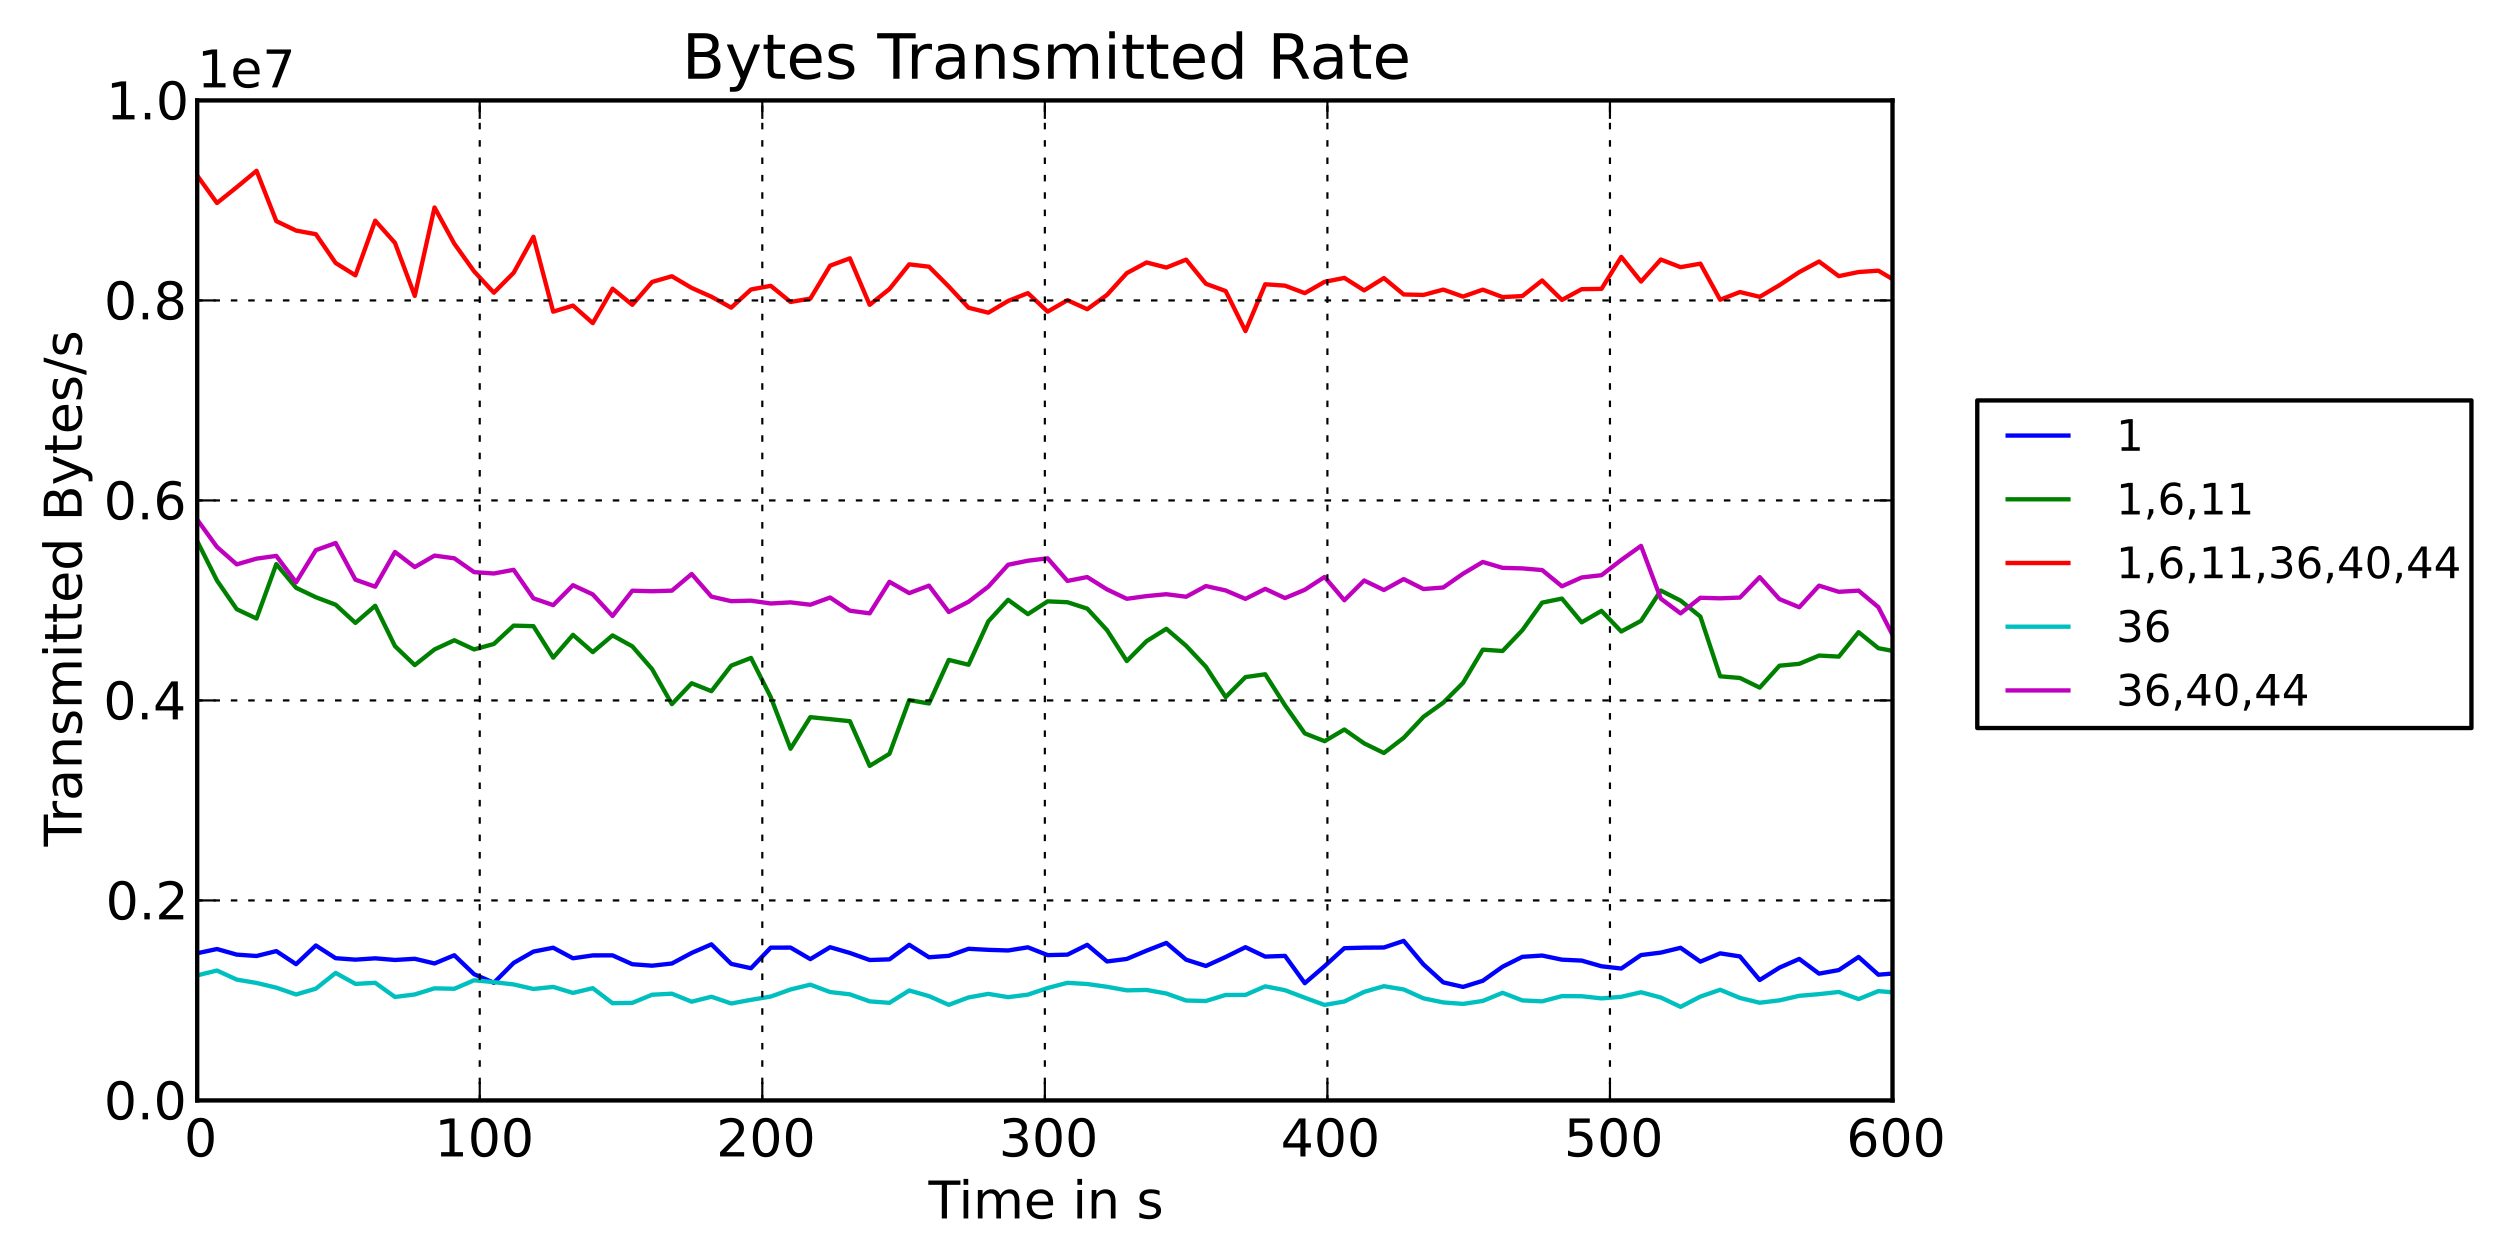 <?xml version="1.0" encoding="utf-8" standalone="no"?>
<!DOCTYPE svg PUBLIC "-//W3C//DTD SVG 1.1//EN"
  "http://www.w3.org/Graphics/SVG/1.1/DTD/svg11.dtd">
<!-- Created with matplotlib (http://matplotlib.sourceforge.net/) -->
<svg height="288pt" version="1.1" viewBox="0 0 576 288" width="576pt" xmlns="http://www.w3.org/2000/svg" xmlns:xlink="http://www.w3.org/1999/xlink">
 <defs>
  <style type="text/css">
*{stroke-linecap:square;stroke-linejoin:round;}
  </style>
 </defs>
 <g id="figure_1">
  <g id="patch_1">
   <path d="
M0 288.107
L576.619 288.107
L576.619 0
L0 0
z
" style="fill:#ffffff;"/>
  </g>
  <g id="axes_1">
   <g id="patch_2">
    <path d="
M45.433 253.542
L436.033 253.542
L436.033 23.142
L45.433 23.142
z
" style="fill:#ffffff;"/>
   </g>
   <g id="line2d_1">
    <path clip-path="url(#p2a532523e8)" d="
M45.433 219.627
L49.99 218.654
L54.547 219.944
L59.104 220.263
L63.661 219.133
L68.218 222.142
L72.775 217.841
L77.332 220.768
L81.889 221.101
L86.446 220.799
L91.003 221.176
L95.56 220.903
L100.117 221.981
L104.674 220.09
L109.231 224.449
L113.788 226.435
L118.345 221.857
L122.902 219.25
L127.459 218.355
L132.016 220.787
L136.573 220.126
L141.13 220.118
L145.687 222.16
L150.244 222.494
L154.801 221.992
L159.358 219.555
L163.915 217.576
L168.472 222.076
L173.029 223.078
L177.586 218.336
L182.143 218.325
L186.7 220.98
L191.257 218.237
L195.814 219.561
L200.371 221.186
L204.928 221.038
L209.485 217.686
L214.042 220.558
L218.599 220.221
L223.156 218.603
L227.713 218.842
L232.27 218.988
L236.827 218.263
L241.384 220.059
L245.941 219.951
L250.498 217.692
L255.055 221.518
L259.612 220.942
L264.169 219.029
L268.726 217.253
L273.283 221.114
L277.84 222.559
L282.397 220.486
L286.954 218.233
L291.511 220.402
L296.068 220.235
L300.625 226.521
L305.182 222.602
L309.739 218.463
L314.296 218.339
L318.853 218.304
L323.41 216.782
L327.967 222.209
L332.524 226.333
L337.081 227.389
L341.638 225.973
L346.195 222.731
L350.752 220.453
L355.309 220.159
L359.866 221.105
L364.423 221.323
L368.98 222.627
L373.537 223.15
L378.094 220.045
L382.651 219.477
L387.208 218.376
L391.765 221.564
L396.322 219.652
L400.879 220.361
L405.436 225.792
L409.993 222.944
L414.55 220.938
L419.107 224.326
L423.664 223.503
L428.221 220.489
L432.778 224.57
L437.335 224.212
L441.892 222.72" style="fill:none;stroke:#0000ff;"/>
   </g>
   <g id="line2d_2">
    <path clip-path="url(#p2a532523e8)" d="
M45.433 124.664
L49.99 133.751
L54.547 140.367
L59.104 142.505
L63.661 129.975
L68.218 135.428
L72.775 137.603
L77.332 139.326
L81.889 143.514
L86.446 139.571
L91.003 148.874
L95.56 153.239
L100.117 149.627
L104.674 147.514
L109.231 149.628
L113.788 148.368
L118.345 144.142
L122.902 144.268
L127.459 151.516
L132.016 146.268
L136.573 150.246
L141.13 146.395
L145.687 148.918
L150.244 154.164
L154.801 162.23
L159.358 157.417
L163.915 159.243
L168.472 153.36
L173.029 151.591
L177.586 160.632
L182.143 172.499
L186.7 165.233
L191.257 165.69
L195.814 166.165
L200.371 176.457
L204.928 173.676
L209.485 161.299
L214.042 162.085
L218.599 152.042
L223.156 153.158
L227.713 143.155
L232.27 138.197
L236.827 141.496
L241.384 138.554
L245.941 138.752
L250.498 140.223
L255.055 145.181
L259.612 152.299
L264.169 147.721
L268.726 144.877
L273.283 148.787
L277.84 153.621
L282.397 160.606
L286.954 156.003
L291.511 155.352
L296.068 162.516
L300.625 168.973
L305.182 170.771
L309.739 168.081
L314.296 171.269
L318.853 173.486
L323.41 169.998
L327.967 165.149
L332.524 161.895
L337.081 157.343
L341.638 149.68
L346.195 149.987
L350.752 145.196
L355.309 138.847
L359.866 137.916
L364.423 143.383
L368.98 140.743
L373.537 145.493
L378.094 143.044
L382.651 136.067
L387.208 138.378
L391.765 142.058
L396.322 155.819
L400.879 156.202
L405.436 158.425
L409.993 153.377
L414.55 152.947
L419.107 151.041
L423.664 151.283
L428.221 145.658
L432.778 149.345
L437.335 150.206
L441.892 149.414" style="fill:none;stroke:#008000;"/>
   </g>
   <g id="line2d_3">
    <path clip-path="url(#p2a532523e8)" d="
M45.433 40.441
L49.99 46.774
L54.547 43.126
L59.104 39.359
L63.661 50.947
L68.218 53.131
L72.775 53.962
L77.332 60.595
L81.889 63.44
L86.446 50.846
L91.003 55.965
L95.56 68.168
L100.117 47.807
L104.674 56.147
L109.231 62.522
L113.788 67.437
L118.345 62.852
L122.902 54.556
L127.459 71.805
L132.016 70.405
L136.573 74.448
L141.13 66.52
L145.687 70.228
L150.244 64.96
L154.801 63.65
L159.358 66.337
L163.915 68.371
L168.472 70.881
L173.029 66.7
L177.586 65.852
L182.143 69.57
L186.7 68.8
L191.257 61.215
L195.814 59.518
L200.371 70.23
L204.928 66.593
L209.485 60.907
L214.042 61.445
L218.599 66.015
L223.156 70.905
L227.713 72.041
L232.27 69.341
L236.827 67.541
L241.384 71.797
L245.941 69.165
L250.498 71.242
L255.055 67.938
L259.612 62.925
L264.169 60.47
L268.726 61.645
L273.283 59.822
L277.84 65.382
L282.397 67.058
L286.954 76.276
L291.511 65.493
L296.068 65.813
L300.625 67.539
L305.182 64.937
L309.739 64.028
L314.296 66.907
L318.853 64.068
L323.41 67.845
L327.967 67.955
L332.524 66.724
L337.081 68.333
L341.638 66.736
L346.195 68.451
L350.752 68.211
L355.309 64.617
L359.866 69.104
L364.423 66.623
L368.98 66.559
L373.537 59.186
L378.094 64.869
L382.651 59.795
L387.208 61.555
L391.765 60.748
L396.322 69.058
L400.879 67.285
L405.436 68.389
L409.993 65.701
L414.55 62.695
L419.107 60.253
L423.664 63.621
L428.221 62.675
L432.778 62.364
L437.335 65.077
L441.892 59.884" style="fill:none;stroke:#ff0000;"/>
   </g>
   <g id="line2d_4">
    <path clip-path="url(#p2a532523e8)" d="
M45.433 224.721
L49.99 223.611
L54.547 225.7
L59.104 226.471
L63.661 227.555
L68.218 229.127
L72.775 227.791
L77.332 224.16
L81.889 226.689
L86.446 226.44
L91.003 229.698
L95.56 229.125
L100.117 227.715
L104.674 227.813
L109.231 225.855
L113.788 226.28
L118.345 226.817
L122.902 227.86
L127.459 227.384
L132.016 228.766
L136.573 227.673
L141.13 231.141
L145.687 231.055
L150.244 229.185
L154.801 228.946
L159.358 230.791
L163.915 229.648
L168.472 231.204
L173.029 230.362
L177.586 229.61
L182.143 227.973
L186.7 226.864
L191.257 228.568
L195.814 229.093
L200.371 230.716
L204.928 231.053
L209.485 228.208
L214.042 229.507
L218.599 231.514
L223.156 229.808
L227.713 228.988
L232.27 229.746
L236.827 229.163
L241.384 227.633
L245.941 226.439
L250.498 226.721
L255.055 227.354
L259.612 228.177
L264.169 228.081
L268.726 228.904
L273.283 230.521
L277.84 230.627
L282.397 229.236
L286.954 229.229
L291.511 227.25
L296.068 228.139
L300.625 229.875
L305.182 231.536
L309.739 230.745
L314.296 228.532
L318.853 227.219
L323.41 227.972
L327.967 230.017
L332.524 230.957
L337.081 231.298
L341.638 230.618
L346.195 228.74
L350.752 230.499
L355.309 230.708
L359.866 229.503
L364.423 229.534
L368.98 230.029
L373.537 229.666
L378.094 228.617
L382.651 229.83
L387.208 231.977
L391.765 229.617
L396.322 228.04
L400.879 229.924
L405.436 231.028
L409.993 230.484
L414.55 229.436
L419.107 229.049
L423.664 228.547
L428.221 230.187
L432.778 228.352
L437.335 228.738
L441.892 230.082" style="fill:none;stroke:#00bfbf;"/>
   </g>
   <g id="line2d_5">
    <path clip-path="url(#p2a532523e8)" d="
M45.433 119.729
L49.99 126.019
L54.547 130.033
L59.104 128.711
L63.661 128.077
L68.218 134.158
L72.775 126.755
L77.332 125.112
L81.889 133.561
L86.446 135.172
L91.003 127.171
L95.56 130.655
L100.117 128.014
L104.674 128.632
L109.231 131.817
L113.788 132.132
L118.345 131.285
L122.902 137.854
L127.459 139.421
L132.016 134.832
L136.573 136.95
L141.13 141.92
L145.687 136.1
L150.244 136.223
L154.801 136.087
L159.358 132.248
L163.915 137.463
L168.472 138.511
L173.029 138.396
L177.586 139.043
L182.143 138.788
L186.7 139.328
L191.257 137.673
L195.814 140.708
L200.371 141.312
L204.928 134.052
L209.485 136.651
L214.042 134.937
L218.599 141.002
L223.156 138.644
L227.713 135.162
L232.27 130.12
L236.827 129.186
L241.384 128.641
L245.941 133.843
L250.498 132.953
L255.055 135.798
L259.612 137.965
L264.169 137.341
L268.726 136.906
L273.283 137.491
L277.84 135.027
L282.397 136.039
L286.954 137.985
L291.511 135.679
L296.068 137.796
L300.625 135.887
L305.182 132.926
L309.739 138.298
L314.296 133.75
L318.853 135.94
L323.41 133.424
L327.967 135.716
L332.524 135.359
L337.081 132.183
L341.638 129.476
L346.195 130.835
L350.752 130.955
L355.309 131.343
L359.866 135.079
L364.423 133.047
L368.98 132.525
L373.537 129.019
L378.094 125.77
L382.651 137.932
L387.208 141.321
L391.765 137.728
L396.322 137.854
L400.879 137.68
L405.436 132.974
L409.993 138.036
L414.55 139.909
L419.107 134.934
L423.664 136.354
L428.221 136.083
L432.778 139.898
L437.335 148.783
L441.892 141.283" style="fill:none;stroke:#bf00bf;"/>
   </g>
   <g id="matplotlib.axis_1">
    <g id="xtick_1">
     <g id="line2d_6">
      <path clip-path="url(#p2a532523e8)" d="
M45.433 253.542
L45.433 23.142" style="fill:none;stroke:#000000;stroke-dasharray:1,3;stroke-dashoffset:0.0;stroke-linecap:butt;stroke-width:0.5;"/>
     </g>
     <g id="line2d_7">
      <defs>
       <path d="
M0 0
L0 -4" id="m0012dd4eef" style="stroke:#000000;stroke-linecap:butt;stroke-width:0.5;"/>
      </defs>
      <g>
       <use style="stroke:#000000;stroke-linecap:butt;stroke-width:0.5;" x="45.433" xlink:href="#m0012dd4eef" y="253.542"/>
      </g>
     </g>
     <g id="line2d_8">
      <defs>
       <path d="
M0 0
L0 4" id="m476344969c" style="stroke:#000000;stroke-linecap:butt;stroke-width:0.5;"/>
      </defs>
      <g>
       <use style="stroke:#000000;stroke-linecap:butt;stroke-width:0.5;" x="45.433" xlink:href="#m476344969c" y="23.142"/>
      </g>
     </g>
     <g id="text_1">
      <!-- 0 -->
      <defs>
       <path d="
M31.781 66.406
Q24.172 66.406 20.328 58.906
Q16.5 51.422 16.5 36.375
Q16.5 21.391 20.328 13.891
Q24.172 6.391 31.781 6.391
Q39.453 6.391 43.281 13.891
Q47.125 21.391 47.125 36.375
Q47.125 51.422 43.281 58.906
Q39.453 66.406 31.781 66.406
M31.781 74.219
Q44.047 74.219 50.516 64.516
Q56.984 54.828 56.984 36.375
Q56.984 17.969 50.516 8.266
Q44.047 -1.422 31.781 -1.422
Q19.531 -1.422 13.062 8.266
Q6.594 17.969 6.594 36.375
Q6.594 54.828 13.062 64.516
Q19.531 74.219 31.781 74.219" id="DejaVuSans-30"/>
      </defs>
      <g transform="translate(42.41 266.448)scale(0.12 -0.12)">
       <use xlink:href="#DejaVuSans-30"/>
      </g>
     </g>
    </g>
    <g id="xtick_2">
     <g id="line2d_9">
      <path clip-path="url(#p2a532523e8)" d="
M110.533 253.542
L110.533 23.142" style="fill:none;stroke:#000000;stroke-dasharray:1,3;stroke-dashoffset:0.0;stroke-linecap:butt;stroke-width:0.5;"/>
     </g>
     <g id="line2d_10">
      <g>
       <use style="stroke:#000000;stroke-linecap:butt;stroke-width:0.5;" x="110.533" xlink:href="#m0012dd4eef" y="253.542"/>
      </g>
     </g>
     <g id="line2d_11">
      <g>
       <use style="stroke:#000000;stroke-linecap:butt;stroke-width:0.5;" x="110.533" xlink:href="#m476344969c" y="23.142"/>
      </g>
     </g>
     <g id="text_2">
      <!-- 100 -->
      <defs>
       <path d="
M12.406 8.297
L28.516 8.297
L28.516 63.922
L10.984 60.406
L10.984 69.391
L28.422 72.906
L38.281 72.906
L38.281 8.297
L54.391 8.297
L54.391 0
L12.406 0
z
" id="DejaVuSans-31"/>
      </defs>
      <g transform="translate(100.138 266.448)scale(0.12 -0.12)">
       <use xlink:href="#DejaVuSans-31"/>
       <use x="63.623" xlink:href="#DejaVuSans-30"/>
       <use x="127.246" xlink:href="#DejaVuSans-30"/>
      </g>
     </g>
    </g>
    <g id="xtick_3">
     <g id="line2d_12">
      <path clip-path="url(#p2a532523e8)" d="
M175.633 253.542
L175.633 23.142" style="fill:none;stroke:#000000;stroke-dasharray:1,3;stroke-dashoffset:0.0;stroke-linecap:butt;stroke-width:0.5;"/>
     </g>
     <g id="line2d_13">
      <g>
       <use style="stroke:#000000;stroke-linecap:butt;stroke-width:0.5;" x="175.633" xlink:href="#m0012dd4eef" y="253.542"/>
      </g>
     </g>
     <g id="line2d_14">
      <g>
       <use style="stroke:#000000;stroke-linecap:butt;stroke-width:0.5;" x="175.633" xlink:href="#m476344969c" y="23.142"/>
      </g>
     </g>
     <g id="text_3">
      <!-- 200 -->
      <defs>
       <path d="
M19.188 8.297
L53.609 8.297
L53.609 0
L7.328 0
L7.328 8.297
Q12.938 14.109 22.625 23.891
Q32.328 33.688 34.812 36.531
Q39.547 41.844 41.422 45.531
Q43.312 49.219 43.312 52.781
Q43.312 58.594 39.234 62.25
Q35.156 65.922 28.609 65.922
Q23.969 65.922 18.812 64.312
Q13.672 62.703 7.812 59.422
L7.812 69.391
Q13.766 71.781 18.938 73
Q24.125 74.219 28.422 74.219
Q39.75 74.219 46.484 68.547
Q53.219 62.891 53.219 53.422
Q53.219 48.922 51.531 44.891
Q49.859 40.875 45.406 35.406
Q44.188 33.984 37.641 27.219
Q31.109 20.453 19.188 8.297" id="DejaVuSans-32"/>
      </defs>
      <g transform="translate(165.019 266.448)scale(0.12 -0.12)">
       <use xlink:href="#DejaVuSans-32"/>
       <use x="63.623" xlink:href="#DejaVuSans-30"/>
       <use x="127.246" xlink:href="#DejaVuSans-30"/>
      </g>
     </g>
    </g>
    <g id="xtick_4">
     <g id="line2d_15">
      <path clip-path="url(#p2a532523e8)" d="
M240.733 253.542
L240.733 23.142" style="fill:none;stroke:#000000;stroke-dasharray:1,3;stroke-dashoffset:0.0;stroke-linecap:butt;stroke-width:0.5;"/>
     </g>
     <g id="line2d_16">
      <g>
       <use style="stroke:#000000;stroke-linecap:butt;stroke-width:0.5;" x="240.733" xlink:href="#m0012dd4eef" y="253.542"/>
      </g>
     </g>
     <g id="line2d_17">
      <g>
       <use style="stroke:#000000;stroke-linecap:butt;stroke-width:0.5;" x="240.733" xlink:href="#m476344969c" y="23.142"/>
      </g>
     </g>
     <g id="text_4">
      <!-- 300 -->
      <defs>
       <path d="
M40.578 39.312
Q47.656 37.797 51.625 33
Q55.609 28.219 55.609 21.188
Q55.609 10.406 48.188 4.484
Q40.766 -1.422 27.094 -1.422
Q22.516 -1.422 17.656 -0.516
Q12.797 0.391 7.625 2.203
L7.625 11.719
Q11.719 9.328 16.594 8.109
Q21.484 6.891 26.812 6.891
Q36.078 6.891 40.938 10.547
Q45.797 14.203 45.797 21.188
Q45.797 27.641 41.281 31.266
Q36.766 34.906 28.719 34.906
L20.219 34.906
L20.219 43.016
L29.109 43.016
Q36.375 43.016 40.234 45.922
Q44.094 48.828 44.094 54.297
Q44.094 59.906 40.109 62.906
Q36.141 65.922 28.719 65.922
Q24.656 65.922 20.016 65.031
Q15.375 64.156 9.812 62.312
L9.812 71.094
Q15.438 72.656 20.344 73.438
Q25.25 74.219 29.594 74.219
Q40.828 74.219 47.359 69.109
Q53.906 64.016 53.906 55.328
Q53.906 49.266 50.438 45.094
Q46.969 40.922 40.578 39.312" id="DejaVuSans-33"/>
      </defs>
      <g transform="translate(230.137 266.448)scale(0.12 -0.12)">
       <use xlink:href="#DejaVuSans-33"/>
       <use x="63.623" xlink:href="#DejaVuSans-30"/>
       <use x="127.246" xlink:href="#DejaVuSans-30"/>
      </g>
     </g>
    </g>
    <g id="xtick_5">
     <g id="line2d_18">
      <path clip-path="url(#p2a532523e8)" d="
M305.833 253.542
L305.833 23.142" style="fill:none;stroke:#000000;stroke-dasharray:1,3;stroke-dashoffset:0.0;stroke-linecap:butt;stroke-width:0.5;"/>
     </g>
     <g id="line2d_19">
      <g>
       <use style="stroke:#000000;stroke-linecap:butt;stroke-width:0.5;" x="305.833" xlink:href="#m0012dd4eef" y="253.542"/>
      </g>
     </g>
     <g id="line2d_20">
      <g>
       <use style="stroke:#000000;stroke-linecap:butt;stroke-width:0.5;" x="305.833" xlink:href="#m476344969c" y="23.142"/>
      </g>
     </g>
     <g id="text_5">
      <!-- 400 -->
      <defs>
       <path d="
M37.797 64.312
L12.891 25.391
L37.797 25.391
z

M35.203 72.906
L47.609 72.906
L47.609 25.391
L58.016 25.391
L58.016 17.188
L47.609 17.188
L47.609 0
L37.797 0
L37.797 17.188
L4.891 17.188
L4.891 26.703
z
" id="DejaVuSans-34"/>
      </defs>
      <g transform="translate(295.072 266.448)scale(0.12 -0.12)">
       <use xlink:href="#DejaVuSans-34"/>
       <use x="63.623" xlink:href="#DejaVuSans-30"/>
       <use x="127.246" xlink:href="#DejaVuSans-30"/>
      </g>
     </g>
    </g>
    <g id="xtick_6">
     <g id="line2d_21">
      <path clip-path="url(#p2a532523e8)" d="
M370.933 253.542
L370.933 23.142" style="fill:none;stroke:#000000;stroke-dasharray:1,3;stroke-dashoffset:0.0;stroke-linecap:butt;stroke-width:0.5;"/>
     </g>
     <g id="line2d_22">
      <g>
       <use style="stroke:#000000;stroke-linecap:butt;stroke-width:0.5;" x="370.933" xlink:href="#m0012dd4eef" y="253.542"/>
      </g>
     </g>
     <g id="line2d_23">
      <g>
       <use style="stroke:#000000;stroke-linecap:butt;stroke-width:0.5;" x="370.933" xlink:href="#m476344969c" y="23.142"/>
      </g>
     </g>
     <g id="text_6">
      <!-- 500 -->
      <defs>
       <path d="
M10.797 72.906
L49.516 72.906
L49.516 64.594
L19.828 64.594
L19.828 46.734
Q21.969 47.469 24.109 47.828
Q26.266 48.188 28.422 48.188
Q40.625 48.188 47.75 41.5
Q54.891 34.812 54.891 23.391
Q54.891 11.625 47.562 5.094
Q40.234 -1.422 26.906 -1.422
Q22.312 -1.422 17.547 -0.641
Q12.797 0.141 7.719 1.703
L7.719 11.625
Q12.109 9.234 16.797 8.062
Q21.484 6.891 26.703 6.891
Q35.156 6.891 40.078 11.328
Q45.016 15.766 45.016 23.391
Q45.016 31 40.078 35.438
Q35.156 39.891 26.703 39.891
Q22.75 39.891 18.812 39.016
Q14.891 38.141 10.797 36.281
z
" id="DejaVuSans-35"/>
      </defs>
      <g transform="translate(360.342 266.448)scale(0.12 -0.12)">
       <use xlink:href="#DejaVuSans-35"/>
       <use x="63.623" xlink:href="#DejaVuSans-30"/>
       <use x="127.246" xlink:href="#DejaVuSans-30"/>
      </g>
     </g>
    </g>
    <g id="xtick_7">
     <g id="line2d_24">
      <path clip-path="url(#p2a532523e8)" d="
M436.033 253.542
L436.033 23.142" style="fill:none;stroke:#000000;stroke-dasharray:1,3;stroke-dashoffset:0.0;stroke-linecap:butt;stroke-width:0.5;"/>
     </g>
     <g id="line2d_25">
      <g>
       <use style="stroke:#000000;stroke-linecap:butt;stroke-width:0.5;" x="436.033" xlink:href="#m0012dd4eef" y="253.542"/>
      </g>
     </g>
     <g id="line2d_26">
      <g>
       <use style="stroke:#000000;stroke-linecap:butt;stroke-width:0.5;" x="436.033" xlink:href="#m476344969c" y="23.142"/>
      </g>
     </g>
     <g id="text_7">
      <!-- 600 -->
      <defs>
       <path d="
M33.016 40.375
Q26.375 40.375 22.484 35.828
Q18.609 31.297 18.609 23.391
Q18.609 15.531 22.484 10.953
Q26.375 6.391 33.016 6.391
Q39.656 6.391 43.531 10.953
Q47.406 15.531 47.406 23.391
Q47.406 31.297 43.531 35.828
Q39.656 40.375 33.016 40.375
M52.594 71.297
L52.594 62.312
Q48.875 64.062 45.094 64.984
Q41.312 65.922 37.594 65.922
Q27.828 65.922 22.672 59.328
Q17.531 52.734 16.797 39.406
Q19.672 43.656 24.016 45.922
Q28.375 48.188 33.594 48.188
Q44.578 48.188 50.953 41.516
Q57.328 34.859 57.328 23.391
Q57.328 12.156 50.688 5.359
Q44.047 -1.422 33.016 -1.422
Q20.359 -1.422 13.672 8.266
Q6.984 17.969 6.984 36.375
Q6.984 53.656 15.188 63.938
Q23.391 74.219 37.203 74.219
Q40.922 74.219 44.703 73.484
Q48.484 72.75 52.594 71.297" id="DejaVuSans-36"/>
      </defs>
      <g transform="translate(425.398 266.448)scale(0.12 -0.12)">
       <use xlink:href="#DejaVuSans-36"/>
       <use x="63.623" xlink:href="#DejaVuSans-30"/>
       <use x="127.246" xlink:href="#DejaVuSans-30"/>
      </g>
     </g>
    </g>
    <g id="text_8">
     <!-- Time in s -->
     <defs>
      <path d="
M52 44.188
Q55.375 50.25 60.062 53.125
Q64.75 56 71.094 56
Q79.641 56 84.281 50.016
Q88.922 44.047 88.922 33.016
L88.922 0
L79.891 0
L79.891 32.719
Q79.891 40.578 77.094 44.375
Q74.312 48.188 68.609 48.188
Q61.625 48.188 57.562 43.547
Q53.516 38.922 53.516 30.906
L53.516 0
L44.484 0
L44.484 32.719
Q44.484 40.625 41.703 44.406
Q38.922 48.188 33.109 48.188
Q26.219 48.188 22.156 43.531
Q18.109 38.875 18.109 30.906
L18.109 0
L9.078 0
L9.078 54.688
L18.109 54.688
L18.109 46.188
Q21.188 51.219 25.484 53.609
Q29.781 56 35.688 56
Q41.656 56 45.828 52.969
Q50 49.953 52 44.188" id="DejaVuSans-6d"/>
      <path d="
M54.891 33.016
L54.891 0
L45.906 0
L45.906 32.719
Q45.906 40.484 42.875 44.328
Q39.844 48.188 33.797 48.188
Q26.516 48.188 22.312 43.547
Q18.109 38.922 18.109 30.906
L18.109 0
L9.078 0
L9.078 54.688
L18.109 54.688
L18.109 46.188
Q21.344 51.125 25.703 53.562
Q30.078 56 35.797 56
Q45.219 56 50.047 50.172
Q54.891 44.344 54.891 33.016" id="DejaVuSans-6e"/>
      <path id="DejaVuSans-20"/>
      <path d="
M9.422 54.688
L18.406 54.688
L18.406 0
L9.422 0
z

M9.422 75.984
L18.406 75.984
L18.406 64.594
L9.422 64.594
z
" id="DejaVuSans-69"/>
      <path d="
M56.203 29.594
L56.203 25.203
L14.891 25.203
Q15.484 15.922 20.484 11.062
Q25.484 6.203 34.422 6.203
Q39.594 6.203 44.453 7.469
Q49.312 8.734 54.109 11.281
L54.109 2.781
Q49.266 0.734 44.188 -0.344
Q39.109 -1.422 33.891 -1.422
Q20.797 -1.422 13.156 6.188
Q5.516 13.812 5.516 26.812
Q5.516 40.234 12.766 48.109
Q20.016 56 32.328 56
Q43.359 56 49.781 48.891
Q56.203 41.797 56.203 29.594
M47.219 32.234
Q47.125 39.594 43.094 43.984
Q39.062 48.391 32.422 48.391
Q24.906 48.391 20.391 44.141
Q15.875 39.891 15.188 32.172
z
" id="DejaVuSans-65"/>
      <path d="
M44.281 53.078
L44.281 44.578
Q40.484 46.531 36.375 47.5
Q32.281 48.484 27.875 48.484
Q21.188 48.484 17.844 46.438
Q14.5 44.391 14.5 40.281
Q14.5 37.156 16.891 35.375
Q19.281 33.594 26.516 31.984
L29.594 31.297
Q39.156 29.25 43.188 25.516
Q47.219 21.781 47.219 15.094
Q47.219 7.469 41.188 3.016
Q35.156 -1.422 24.609 -1.422
Q20.219 -1.422 15.453 -0.562
Q10.688 0.297 5.422 2
L5.422 11.281
Q10.406 8.688 15.234 7.391
Q20.062 6.109 24.812 6.109
Q31.156 6.109 34.562 8.281
Q37.984 10.453 37.984 14.406
Q37.984 18.062 35.516 20.016
Q33.062 21.969 24.703 23.781
L21.578 24.516
Q13.234 26.266 9.516 29.906
Q5.812 33.547 5.812 39.891
Q5.812 47.609 11.281 51.797
Q16.75 56 26.812 56
Q31.781 56 36.172 55.266
Q40.578 54.547 44.281 53.078" id="DejaVuSans-73"/>
      <path d="
M-0.297 72.906
L61.375 72.906
L61.375 64.594
L35.5 64.594
L35.5 0
L25.594 0
L25.594 64.594
L-0.297 64.594
z
" id="DejaVuSans-54"/>
     </defs>
     <g transform="translate(213.919 280.737)scale(0.12 -0.12)">
      <use xlink:href="#DejaVuSans-54"/>
      <use x="57.959" xlink:href="#DejaVuSans-69"/>
      <use x="85.742" xlink:href="#DejaVuSans-6d"/>
      <use x="183.154" xlink:href="#DejaVuSans-65"/>
      <use x="244.678" xlink:href="#DejaVuSans-20"/>
      <use x="276.465" xlink:href="#DejaVuSans-69"/>
      <use x="304.248" xlink:href="#DejaVuSans-6e"/>
      <use x="367.627" xlink:href="#DejaVuSans-20"/>
      <use x="399.414" xlink:href="#DejaVuSans-73"/>
     </g>
    </g>
   </g>
   <g id="matplotlib.axis_2">
    <g id="ytick_1">
     <g id="line2d_27">
      <path clip-path="url(#p2a532523e8)" d="
M45.433 253.542
L436.033 253.542" style="fill:none;stroke:#000000;stroke-dasharray:1,3;stroke-dashoffset:0.0;stroke-linecap:butt;stroke-width:0.5;"/>
     </g>
     <g id="line2d_28">
      <defs>
       <path d="
M0 0
L4 0" id="me8a85f7bf6" style="stroke:#000000;stroke-linecap:butt;stroke-width:0.5;"/>
      </defs>
      <g>
       <use style="stroke:#000000;stroke-linecap:butt;stroke-width:0.5;" x="45.433" xlink:href="#me8a85f7bf6" y="253.542"/>
      </g>
     </g>
     <g id="line2d_29">
      <defs>
       <path d="
M0 0
L-4 0" id="m1a32005dea" style="stroke:#000000;stroke-linecap:butt;stroke-width:0.5;"/>
      </defs>
      <g>
       <use style="stroke:#000000;stroke-linecap:butt;stroke-width:0.5;" x="436.033" xlink:href="#m1a32005dea" y="253.542"/>
      </g>
     </g>
     <g id="text_9">
      <!-- 0.0 -->
      <defs>
       <path d="
M10.688 12.406
L21 12.406
L21 0
L10.688 0
z
" id="DejaVuSans-2e"/>
      </defs>
      <g transform="translate(23.938 257.91)scale(0.12 -0.12)">
       <use xlink:href="#DejaVuSans-30"/>
       <use x="63.623" xlink:href="#DejaVuSans-2e"/>
       <use x="95.41" xlink:href="#DejaVuSans-30"/>
      </g>
     </g>
    </g>
    <g id="ytick_2">
     <g id="line2d_30">
      <path clip-path="url(#p2a532523e8)" d="
M45.433 207.462
L436.033 207.462" style="fill:none;stroke:#000000;stroke-dasharray:1,3;stroke-dashoffset:0.0;stroke-linecap:butt;stroke-width:0.5;"/>
     </g>
     <g id="line2d_31">
      <g>
       <use style="stroke:#000000;stroke-linecap:butt;stroke-width:0.5;" x="45.433" xlink:href="#me8a85f7bf6" y="207.462"/>
      </g>
     </g>
     <g id="line2d_32">
      <g>
       <use style="stroke:#000000;stroke-linecap:butt;stroke-width:0.5;" x="436.033" xlink:href="#m1a32005dea" y="207.462"/>
      </g>
     </g>
     <g id="text_10">
      <!-- 0.2 -->
      <g transform="translate(24.343 211.83)scale(0.12 -0.12)">
       <use xlink:href="#DejaVuSans-30"/>
       <use x="63.623" xlink:href="#DejaVuSans-2e"/>
       <use x="95.41" xlink:href="#DejaVuSans-32"/>
      </g>
     </g>
    </g>
    <g id="ytick_3">
     <g id="line2d_33">
      <path clip-path="url(#p2a532523e8)" d="
M45.433 161.382
L436.033 161.382" style="fill:none;stroke:#000000;stroke-dasharray:1,3;stroke-dashoffset:0.0;stroke-linecap:butt;stroke-width:0.5;"/>
     </g>
     <g id="line2d_34">
      <g>
       <use style="stroke:#000000;stroke-linecap:butt;stroke-width:0.5;" x="45.433" xlink:href="#me8a85f7bf6" y="161.382"/>
      </g>
     </g>
     <g id="line2d_35">
      <g>
       <use style="stroke:#000000;stroke-linecap:butt;stroke-width:0.5;" x="436.033" xlink:href="#m1a32005dea" y="161.382"/>
      </g>
     </g>
     <g id="text_11">
      <!-- 0.4 -->
      <g transform="translate(23.814 165.75)scale(0.12 -0.12)">
       <use xlink:href="#DejaVuSans-30"/>
       <use x="63.623" xlink:href="#DejaVuSans-2e"/>
       <use x="95.41" xlink:href="#DejaVuSans-34"/>
      </g>
     </g>
    </g>
    <g id="ytick_4">
     <g id="line2d_36">
      <path clip-path="url(#p2a532523e8)" d="
M45.433 115.302
L436.033 115.302" style="fill:none;stroke:#000000;stroke-dasharray:1,3;stroke-dashoffset:0.0;stroke-linecap:butt;stroke-width:0.5;"/>
     </g>
     <g id="line2d_37">
      <g>
       <use style="stroke:#000000;stroke-linecap:butt;stroke-width:0.5;" x="45.433" xlink:href="#me8a85f7bf6" y="115.302"/>
      </g>
     </g>
     <g id="line2d_38">
      <g>
       <use style="stroke:#000000;stroke-linecap:butt;stroke-width:0.5;" x="436.033" xlink:href="#m1a32005dea" y="115.302"/>
      </g>
     </g>
     <g id="text_12">
      <!-- 0.6 -->
      <g transform="translate(23.896 119.67)scale(0.12 -0.12)">
       <use xlink:href="#DejaVuSans-30"/>
       <use x="63.623" xlink:href="#DejaVuSans-2e"/>
       <use x="95.41" xlink:href="#DejaVuSans-36"/>
      </g>
     </g>
    </g>
    <g id="ytick_5">
     <g id="line2d_39">
      <path clip-path="url(#p2a532523e8)" d="
M45.433 69.222
L436.033 69.222" style="fill:none;stroke:#000000;stroke-dasharray:1,3;stroke-dashoffset:0.0;stroke-linecap:butt;stroke-width:0.5;"/>
     </g>
     <g id="line2d_40">
      <g>
       <use style="stroke:#000000;stroke-linecap:butt;stroke-width:0.5;" x="45.433" xlink:href="#me8a85f7bf6" y="69.222"/>
      </g>
     </g>
     <g id="line2d_41">
      <g>
       <use style="stroke:#000000;stroke-linecap:butt;stroke-width:0.5;" x="436.033" xlink:href="#m1a32005dea" y="69.222"/>
      </g>
     </g>
     <g id="text_13">
      <!-- 0.8 -->
      <defs>
       <path d="
M31.781 34.625
Q24.75 34.625 20.719 30.859
Q16.703 27.094 16.703 20.516
Q16.703 13.922 20.719 10.156
Q24.75 6.391 31.781 6.391
Q38.812 6.391 42.859 10.172
Q46.922 13.969 46.922 20.516
Q46.922 27.094 42.891 30.859
Q38.875 34.625 31.781 34.625
M21.922 38.812
Q15.578 40.375 12.031 44.719
Q8.5 49.078 8.5 55.328
Q8.5 64.062 14.719 69.141
Q20.953 74.219 31.781 74.219
Q42.672 74.219 48.875 69.141
Q55.078 64.062 55.078 55.328
Q55.078 49.078 51.531 44.719
Q48 40.375 41.703 38.812
Q48.828 37.156 52.797 32.312
Q56.781 27.484 56.781 20.516
Q56.781 9.906 50.312 4.234
Q43.844 -1.422 31.781 -1.422
Q19.734 -1.422 13.25 4.234
Q6.781 9.906 6.781 20.516
Q6.781 27.484 10.781 32.312
Q14.797 37.156 21.922 38.812
M18.312 54.391
Q18.312 48.734 21.844 45.562
Q25.391 42.391 31.781 42.391
Q38.141 42.391 41.719 45.562
Q45.312 48.734 45.312 54.391
Q45.312 60.062 41.719 63.234
Q38.141 66.406 31.781 66.406
Q25.391 66.406 21.844 63.234
Q18.312 60.062 18.312 54.391" id="DejaVuSans-38"/>
      </defs>
      <g transform="translate(23.962 73.59)scale(0.12 -0.12)">
       <use xlink:href="#DejaVuSans-30"/>
       <use x="63.623" xlink:href="#DejaVuSans-2e"/>
       <use x="95.41" xlink:href="#DejaVuSans-38"/>
      </g>
     </g>
    </g>
    <g id="ytick_6">
     <g id="line2d_42">
      <path clip-path="url(#p2a532523e8)" d="
M45.433 23.142
L436.033 23.142" style="fill:none;stroke:#000000;stroke-dasharray:1,3;stroke-dashoffset:0.0;stroke-linecap:butt;stroke-width:0.5;"/>
     </g>
     <g id="line2d_43">
      <g>
       <use style="stroke:#000000;stroke-linecap:butt;stroke-width:0.5;" x="45.433" xlink:href="#me8a85f7bf6" y="23.142"/>
      </g>
     </g>
     <g id="line2d_44">
      <g>
       <use style="stroke:#000000;stroke-linecap:butt;stroke-width:0.5;" x="436.033" xlink:href="#m1a32005dea" y="23.142"/>
      </g>
     </g>
     <g id="text_14">
      <!-- 1.0 -->
      <g transform="translate(24.464 27.51)scale(0.12 -0.12)">
       <use xlink:href="#DejaVuSans-31"/>
       <use x="63.623" xlink:href="#DejaVuSans-2e"/>
       <use x="95.41" xlink:href="#DejaVuSans-30"/>
      </g>
     </g>
    </g>
    <g id="text_15">
     <!-- Transmitted Bytes/s -->
     <defs>
      <path d="
M25.391 72.906
L33.688 72.906
L8.297 -9.281
L0 -9.281
z
" id="DejaVuSans-2f"/>
      <path d="
M32.172 -5.078
Q28.375 -14.844 24.75 -17.812
Q21.141 -20.797 15.094 -20.797
L7.906 -20.797
L7.906 -13.281
L13.188 -13.281
Q16.891 -13.281 18.938 -11.516
Q21 -9.766 23.484 -3.219
L25.094 0.875
L2.984 54.688
L12.5 54.688
L29.594 11.922
L46.688 54.688
L56.203 54.688
z
" id="DejaVuSans-79"/>
      <path d="
M19.672 34.812
L19.672 8.109
L35.5 8.109
Q43.453 8.109 47.281 11.406
Q51.125 14.703 51.125 21.484
Q51.125 28.328 47.281 31.562
Q43.453 34.812 35.5 34.812
z

M19.672 64.797
L19.672 42.828
L34.281 42.828
Q41.5 42.828 45.031 45.531
Q48.578 48.25 48.578 53.812
Q48.578 59.328 45.031 62.062
Q41.5 64.797 34.281 64.797
z

M9.812 72.906
L35.016 72.906
Q46.297 72.906 52.391 68.219
Q58.5 63.531 58.5 54.891
Q58.5 48.188 55.375 44.234
Q52.25 40.281 46.188 39.312
Q53.469 37.75 57.5 32.781
Q61.531 27.828 61.531 20.406
Q61.531 10.641 54.891 5.312
Q48.25 0 35.984 0
L9.812 0
z
" id="DejaVuSans-42"/>
      <path d="
M18.312 70.219
L18.312 54.688
L36.812 54.688
L36.812 47.703
L18.312 47.703
L18.312 18.016
Q18.312 11.328 20.141 9.422
Q21.969 7.516 27.594 7.516
L36.812 7.516
L36.812 0
L27.594 0
Q17.188 0 13.234 3.875
Q9.281 7.766 9.281 18.016
L9.281 47.703
L2.688 47.703
L2.688 54.688
L9.281 54.688
L9.281 70.219
z
" id="DejaVuSans-74"/>
      <path d="
M45.406 46.391
L45.406 75.984
L54.391 75.984
L54.391 0
L45.406 0
L45.406 8.203
Q42.578 3.328 38.25 0.953
Q33.938 -1.422 27.875 -1.422
Q17.969 -1.422 11.734 6.484
Q5.516 14.406 5.516 27.297
Q5.516 40.188 11.734 48.094
Q17.969 56 27.875 56
Q33.938 56 38.25 53.625
Q42.578 51.266 45.406 46.391
M14.797 27.297
Q14.797 17.391 18.875 11.75
Q22.953 6.109 30.078 6.109
Q37.203 6.109 41.297 11.75
Q45.406 17.391 45.406 27.297
Q45.406 37.203 41.297 42.844
Q37.203 48.484 30.078 48.484
Q22.953 48.484 18.875 42.844
Q14.797 37.203 14.797 27.297" id="DejaVuSans-64"/>
      <path d="
M41.109 46.297
Q39.594 47.172 37.812 47.578
Q36.031 48 33.891 48
Q26.266 48 22.188 43.047
Q18.109 38.094 18.109 28.812
L18.109 0
L9.078 0
L9.078 54.688
L18.109 54.688
L18.109 46.188
Q20.953 51.172 25.484 53.578
Q30.031 56 36.531 56
Q37.453 56 38.578 55.875
Q39.703 55.766 41.062 55.516
z
" id="DejaVuSans-72"/>
      <path d="
M34.281 27.484
Q23.391 27.484 19.188 25
Q14.984 22.516 14.984 16.5
Q14.984 11.719 18.141 8.906
Q21.297 6.109 26.703 6.109
Q34.188 6.109 38.703 11.406
Q43.219 16.703 43.219 25.484
L43.219 27.484
z

M52.203 31.203
L52.203 0
L43.219 0
L43.219 8.297
Q40.141 3.328 35.547 0.953
Q30.953 -1.422 24.312 -1.422
Q15.922 -1.422 10.953 3.297
Q6 8.016 6 15.922
Q6 25.141 12.172 29.828
Q18.359 34.516 30.609 34.516
L43.219 34.516
L43.219 35.406
Q43.219 41.609 39.141 45
Q35.062 48.391 27.688 48.391
Q23 48.391 18.547 47.266
Q14.109 46.141 10.016 43.891
L10.016 52.203
Q14.938 54.109 19.578 55.047
Q24.219 56 28.609 56
Q40.484 56 46.344 49.844
Q52.203 43.703 52.203 31.203" id="DejaVuSans-61"/>
     </defs>
     <g transform="translate(18.814 195.03)rotate(-90.0)scale(0.12 -0.12)">
      <use xlink:href="#DejaVuSans-54"/>
      <use x="46.334" xlink:href="#DejaVuSans-72"/>
      <use x="87.447" xlink:href="#DejaVuSans-61"/>
      <use x="148.727" xlink:href="#DejaVuSans-6e"/>
      <use x="212.105" xlink:href="#DejaVuSans-73"/>
      <use x="264.205" xlink:href="#DejaVuSans-6d"/>
      <use x="361.617" xlink:href="#DejaVuSans-69"/>
      <use x="389.4" xlink:href="#DejaVuSans-74"/>
      <use x="428.609" xlink:href="#DejaVuSans-74"/>
      <use x="467.818" xlink:href="#DejaVuSans-65"/>
      <use x="529.342" xlink:href="#DejaVuSans-64"/>
      <use x="592.818" xlink:href="#DejaVuSans-20"/>
      <use x="624.605" xlink:href="#DejaVuSans-42"/>
      <use x="693.209" xlink:href="#DejaVuSans-79"/>
      <use x="752.389" xlink:href="#DejaVuSans-74"/>
      <use x="791.598" xlink:href="#DejaVuSans-65"/>
      <use x="853.121" xlink:href="#DejaVuSans-73"/>
      <use x="905.221" xlink:href="#DejaVuSans-2f"/>
      <use x="938.912" xlink:href="#DejaVuSans-73"/>
     </g>
    </g>
    <g id="text_16">
     <!-- 1e7 -->
     <defs>
      <path d="
M8.203 72.906
L55.078 72.906
L55.078 68.703
L28.609 0
L18.312 0
L43.219 64.594
L8.203 64.594
z
" id="DejaVuSans-37"/>
     </defs>
     <g transform="translate(45.433 20.142)scale(0.12 -0.12)">
      <use xlink:href="#DejaVuSans-31"/>
      <use x="63.623" xlink:href="#DejaVuSans-65"/>
      <use x="125.146" xlink:href="#DejaVuSans-37"/>
     </g>
    </g>
   </g>
   <g id="patch_3">
    <path d="
M45.433 23.142
L436.033 23.142" style="fill:none;stroke:#000000;"/>
   </g>
   <g id="patch_4">
    <path d="
M436.033 253.542
L436.033 23.142" style="fill:none;stroke:#000000;"/>
   </g>
   <g id="patch_5">
    <path d="
M45.433 253.542
L436.033 253.542" style="fill:none;stroke:#000000;"/>
   </g>
   <g id="patch_6">
    <path d="
M45.433 253.542
L45.433 23.142" style="fill:none;stroke:#000000;"/>
   </g>
   <g id="text_17">
    <!-- Bytes Transmitted Rate -->
    <defs>
     <path d="
M44.391 34.188
Q47.562 33.109 50.562 29.594
Q53.562 26.078 56.594 19.922
L66.609 0
L56 0
L46.688 18.703
Q43.062 26.031 39.672 28.422
Q36.281 30.812 30.422 30.812
L19.672 30.812
L19.672 0
L9.812 0
L9.812 72.906
L32.078 72.906
Q44.578 72.906 50.734 67.672
Q56.891 62.453 56.891 51.906
Q56.891 45.016 53.688 40.469
Q50.484 35.938 44.391 34.188
M19.672 64.797
L19.672 38.922
L32.078 38.922
Q39.203 38.922 42.844 42.219
Q46.484 45.516 46.484 51.906
Q46.484 58.297 42.844 61.547
Q39.203 64.797 32.078 64.797
z
" id="DejaVuSans-52"/>
    </defs>
    <g transform="translate(157.148 18.142)scale(0.144 -0.144)">
     <use xlink:href="#DejaVuSans-42"/>
     <use x="68.604" xlink:href="#DejaVuSans-79"/>
     <use x="127.783" xlink:href="#DejaVuSans-74"/>
     <use x="166.992" xlink:href="#DejaVuSans-65"/>
     <use x="228.516" xlink:href="#DejaVuSans-73"/>
     <use x="280.615" xlink:href="#DejaVuSans-20"/>
     <use x="312.402" xlink:href="#DejaVuSans-54"/>
     <use x="358.736" xlink:href="#DejaVuSans-72"/>
     <use x="399.85" xlink:href="#DejaVuSans-61"/>
     <use x="461.129" xlink:href="#DejaVuSans-6e"/>
     <use x="524.508" xlink:href="#DejaVuSans-73"/>
     <use x="576.607" xlink:href="#DejaVuSans-6d"/>
     <use x="674.02" xlink:href="#DejaVuSans-69"/>
     <use x="701.803" xlink:href="#DejaVuSans-74"/>
     <use x="741.012" xlink:href="#DejaVuSans-74"/>
     <use x="780.221" xlink:href="#DejaVuSans-65"/>
     <use x="841.744" xlink:href="#DejaVuSans-64"/>
     <use x="905.221" xlink:href="#DejaVuSans-20"/>
     <use x="937.008" xlink:href="#DejaVuSans-52"/>
     <use x="1004.24" xlink:href="#DejaVuSans-61"/>
     <use x="1065.52" xlink:href="#DejaVuSans-74"/>
     <use x="1104.729" xlink:href="#DejaVuSans-65"/>
    </g>
   </g>
   <g id="legend_1">
    <g id="patch_7">
     <path d="
M455.563 167.735
L569.419 167.735
L569.419 92.262
L455.563 92.262
L455.563 167.735
z
" style="fill:#ffffff;stroke:#000000;"/>
    </g>
    <g id="line2d_45">
     <path d="
M462.563 100.36
L476.563 100.36" style="fill:none;stroke:#0000ff;"/>
    </g>
    <g id="line2d_46"/>
    <g id="text_18">
     <!-- 1 -->
     <g transform="translate(487.563 103.86)scale(0.1 -0.1)">
      <use xlink:href="#DejaVuSans-31"/>
     </g>
    </g>
    <g id="line2d_47">
     <path d="
M462.563 115.038
L476.563 115.038" style="fill:none;stroke:#008000;"/>
    </g>
    <g id="line2d_48"/>
    <g id="text_19">
     <!-- 1,6,11 -->
     <defs>
      <path d="
M11.719 12.406
L22.016 12.406
L22.016 4
L14.016 -11.625
L7.719 -11.625
L11.719 4
z
" id="DejaVuSans-2c"/>
     </defs>
     <g transform="translate(487.563 118.538)scale(0.1 -0.1)">
      <use xlink:href="#DejaVuSans-31"/>
      <use x="63.623" xlink:href="#DejaVuSans-2c"/>
      <use x="95.41" xlink:href="#DejaVuSans-36"/>
      <use x="159.033" xlink:href="#DejaVuSans-2c"/>
      <use x="190.82" xlink:href="#DejaVuSans-31"/>
      <use x="254.443" xlink:href="#DejaVuSans-31"/>
     </g>
    </g>
    <g id="line2d_49">
     <path d="
M462.563 129.716
L476.563 129.716" style="fill:none;stroke:#ff0000;"/>
    </g>
    <g id="line2d_50"/>
    <g id="text_20">
     <!-- 1,6,11,36,40,44 -->
     <g transform="translate(487.563 133.216)scale(0.1 -0.1)">
      <use xlink:href="#DejaVuSans-31"/>
      <use x="63.623" xlink:href="#DejaVuSans-2c"/>
      <use x="95.41" xlink:href="#DejaVuSans-36"/>
      <use x="159.033" xlink:href="#DejaVuSans-2c"/>
      <use x="190.82" xlink:href="#DejaVuSans-31"/>
      <use x="254.443" xlink:href="#DejaVuSans-31"/>
      <use x="318.066" xlink:href="#DejaVuSans-2c"/>
      <use x="349.854" xlink:href="#DejaVuSans-33"/>
      <use x="413.477" xlink:href="#DejaVuSans-36"/>
      <use x="477.1" xlink:href="#DejaVuSans-2c"/>
      <use x="508.887" xlink:href="#DejaVuSans-34"/>
      <use x="572.51" xlink:href="#DejaVuSans-30"/>
      <use x="636.133" xlink:href="#DejaVuSans-2c"/>
      <use x="667.92" xlink:href="#DejaVuSans-34"/>
      <use x="731.543" xlink:href="#DejaVuSans-34"/>
     </g>
    </g>
    <g id="line2d_51">
     <path d="
M462.563 144.395
L476.563 144.395" style="fill:none;stroke:#00bfbf;"/>
    </g>
    <g id="line2d_52"/>
    <g id="text_21">
     <!-- 36 -->
     <g transform="translate(487.563 147.895)scale(0.1 -0.1)">
      <use xlink:href="#DejaVuSans-33"/>
      <use x="63.623" xlink:href="#DejaVuSans-36"/>
     </g>
    </g>
    <g id="line2d_53">
     <path d="
M462.563 159.073
L476.563 159.073" style="fill:none;stroke:#bf00bf;"/>
    </g>
    <g id="line2d_54"/>
    <g id="text_22">
     <!-- 36,40,44 -->
     <g transform="translate(487.563 162.573)scale(0.1 -0.1)">
      <use xlink:href="#DejaVuSans-33"/>
      <use x="63.623" xlink:href="#DejaVuSans-36"/>
      <use x="127.246" xlink:href="#DejaVuSans-2c"/>
      <use x="159.033" xlink:href="#DejaVuSans-34"/>
      <use x="222.656" xlink:href="#DejaVuSans-30"/>
      <use x="286.279" xlink:href="#DejaVuSans-2c"/>
      <use x="318.066" xlink:href="#DejaVuSans-34"/>
      <use x="381.689" xlink:href="#DejaVuSans-34"/>
     </g>
    </g>
   </g>
  </g>
 </g>
 <defs>
  <clipPath id="p2a532523e8">
   <rect height="230.4" width="390.6" x="45.433" y="23.142"/>
  </clipPath>
 </defs>
</svg>
